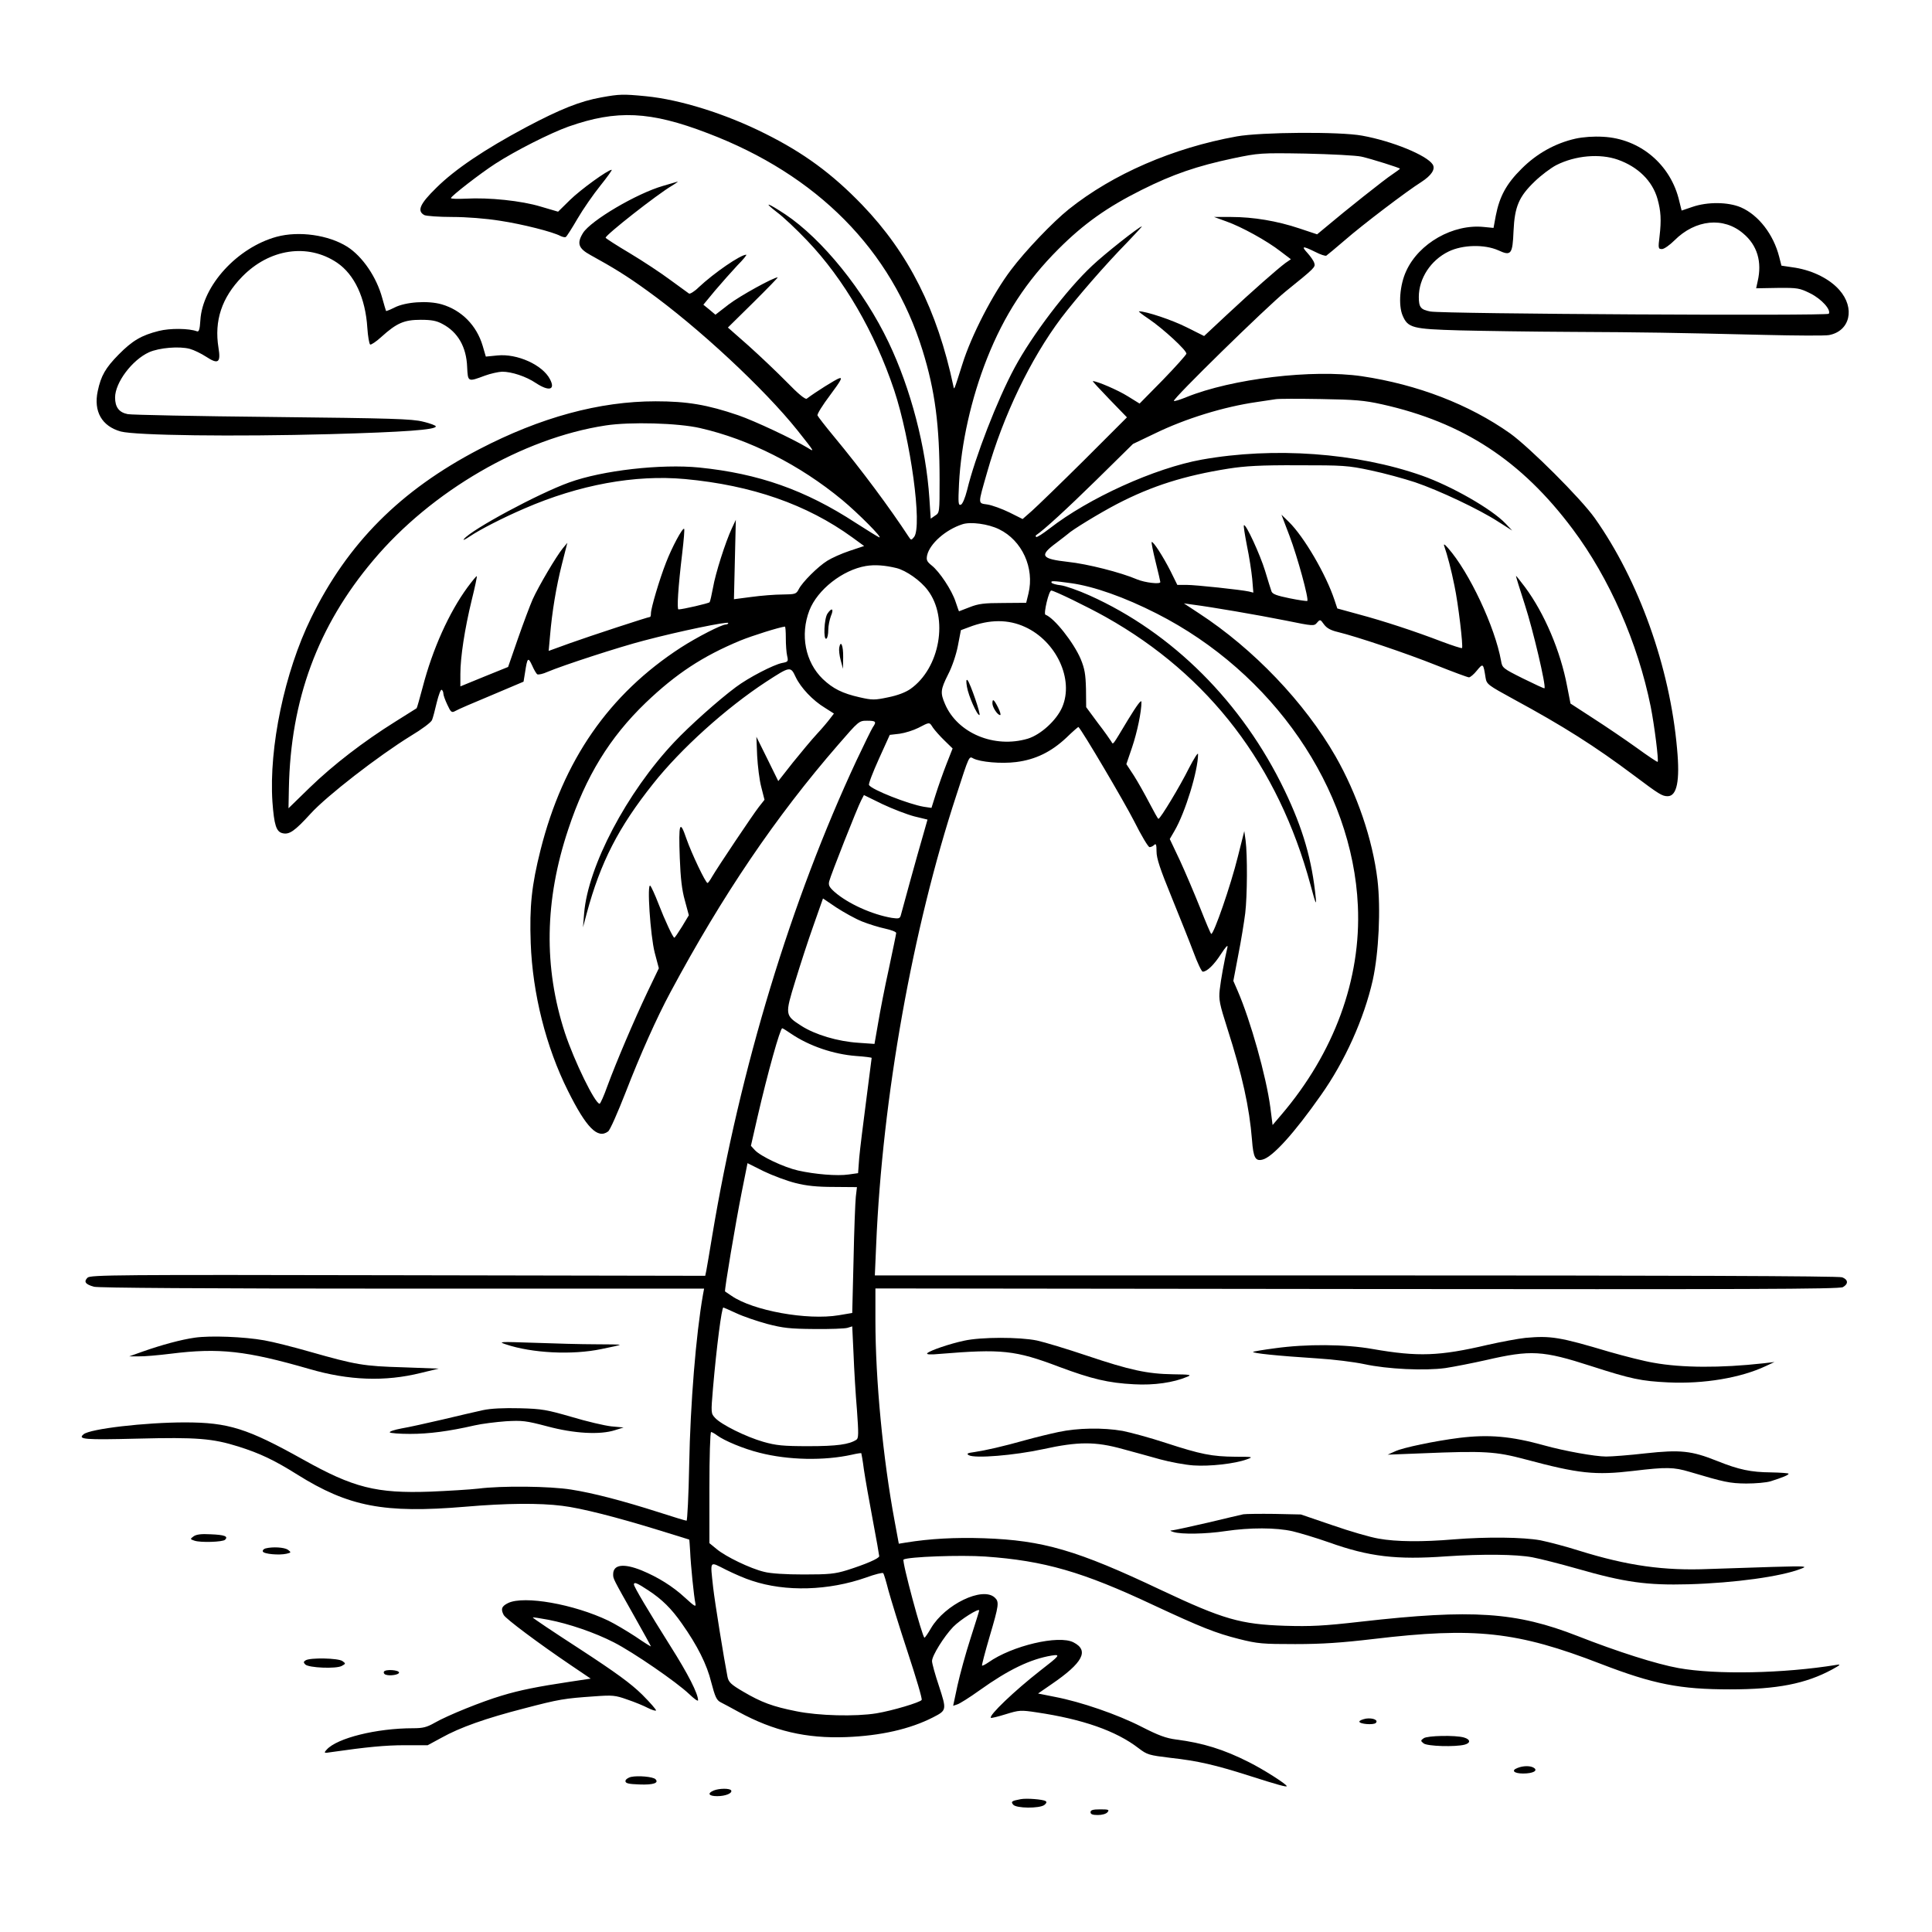 <?xml version="1.0" standalone="no"?>
<!DOCTYPE svg PUBLIC "-//W3C//DTD SVG 20010904//EN"
 "http://www.w3.org/TR/2001/REC-SVG-20010904/DTD/svg10.dtd">
<svg version="1.0" xmlns="http://www.w3.org/2000/svg"
 width="1024pt" height="1024pt" viewBox="0 0 1024 1024"
 preserveAspectRatio="xMidYMid meet">
<g transform="translate(0,1024) scale(0.1,-0.1)"
fill="#000000" stroke="none">
<path d="M3188 9724 c-113 -20 -220 -63 -401 -159 -219 -117 -375 -222 -474
-320 -88 -86 -104 -123 -64 -145 11 -5 77 -10 148 -10 76 0 178 -8 253 -20
119 -18 281 -59 321 -81 11 -5 23 -8 28 -5 5 3 33 47 62 97 29 50 84 129 121
175 37 46 64 84 60 84 -20 0 -165 -105 -221 -160 l-63 -62 -92 27 c-102 31
-274 49 -398 42 -43 -2 -78 -1 -78 3 0 10 156 131 235 182 108 70 293 163 388
197 256 90 433 82 738 -35 581 -221 974 -619 1139 -1152 66 -213 90 -396 90
-688 0 -170 0 -172 -24 -187 l-23 -16 -7 107 c-18 273 -99 582 -216 827 -131
275 -352 548 -548 679 -94 62 -120 70 -45 12 34 -25 106 -93 161 -151 195
-204 358 -485 461 -792 88 -265 150 -722 106 -779 -15 -18 -16 -18 -28 0 -101
154 -249 354 -400 536 -43 52 -81 101 -84 108 -3 7 27 55 67 108 58 78 67 95
48 89 -19 -6 -124 -72 -172 -108 -7 -6 -45 25 -106 88 -52 53 -144 140 -203
193 l-109 96 135 133 c74 73 132 133 129 133 -22 0 -200 -98 -259 -143 l-71
-55 -32 27 -32 26 62 75 c35 41 88 101 118 133 31 31 52 57 47 57 -30 0 -170
-96 -252 -173 -22 -22 -46 -36 -51 -33 -6 4 -50 36 -99 72 -48 36 -145 100
-215 142 -71 42 -128 79 -128 82 0 15 272 229 352 276 23 14 36 24 28 21 -8
-2 -42 -12 -75 -22 -140 -40 -384 -184 -425 -250 -34 -55 -24 -82 40 -117 120
-66 192 -110 301 -189 271 -195 619 -519 795 -739 95 -120 93 -117 54 -93 -78
47 -280 142 -367 172 -164 56 -271 74 -438 74 -298 0 -610 -85 -935 -254 -418
-218 -697 -498 -891 -894 -141 -288 -224 -686 -205 -975 9 -122 20 -158 53
-166 36 -9 64 10 149 103 85 94 360 307 532 413 57 34 108 72 112 84 5 12 16
54 25 93 10 40 21 70 26 67 5 -3 9 -12 9 -20 0 -8 9 -34 21 -59 19 -41 23 -44
43 -33 11 7 97 44 191 83 l170 72 8 49 c12 79 16 83 37 38 10 -23 22 -44 28
-48 6 -3 30 2 54 13 80 34 380 132 512 166 185 49 446 103 446 93 0 -4 -6 -8
-13 -8 -22 0 -151 -66 -238 -122 -381 -247 -624 -597 -744 -1073 -47 -187 -59
-298 -52 -494 10 -268 81 -550 197 -782 98 -197 158 -257 213 -216 10 6 51
100 93 207 77 199 165 396 237 530 276 515 559 932 889 1312 110 127 111 128
154 128 47 0 51 -5 30 -35 -7 -11 -46 -90 -86 -175 -347 -743 -617 -1631 -765
-2520 -14 -85 -28 -168 -31 -183 l-6 -29 -1629 3 c-1489 3 -1630 2 -1645 -13
-21 -21 -12 -35 34 -48 25 -6 568 -10 1636 -10 l1598 0 -6 -32 c-37 -210 -67
-578 -73 -900 -3 -164 -10 -298 -14 -298 -5 0 -71 20 -148 45 -191 61 -348
102 -464 120 -112 18 -367 21 -492 5 -44 -5 -159 -12 -255 -16 -284 -10 -406
20 -675 171 -294 164 -394 196 -625 196 -210 0 -503 -34 -537 -63 -33 -27 6
-30 286 -23 315 8 398 1 535 -42 114 -36 190 -72 311 -148 273 -171 461 -207
890 -171 221 19 395 20 514 5 100 -12 285 -59 509 -128 90 -28 164 -51 165
-51 1 0 3 -28 5 -62 3 -72 20 -241 28 -277 4 -20 -4 -16 -54 30 -67 62 -145
110 -232 146 -95 38 -150 31 -150 -21 0 -24 -2 -20 113 -224 48 -85 87 -156
87 -158 0 -2 -37 21 -82 52 -46 30 -110 68 -143 84 -184 88 -446 134 -531 94
-35 -17 -41 -32 -24 -64 11 -20 183 -149 356 -266 l105 -71 -113 -17 c-166
-25 -263 -44 -358 -73 -105 -31 -288 -105 -356 -144 -42 -24 -63 -29 -115 -29
-193 0 -402 -52 -457 -113 -17 -19 -16 -20 28 -13 182 26 281 36 386 36 l121
0 72 39 c100 56 237 104 439 156 187 49 213 53 372 64 96 7 111 6 175 -17 39
-13 87 -33 108 -44 22 -11 41 -17 44 -14 3 3 -30 41 -73 84 -60 59 -138 116
-331 242 -139 90 -251 165 -249 167 2 2 38 -4 82 -12 109 -21 247 -68 348
-120 102 -52 332 -210 399 -274 26 -25 47 -40 47 -33 0 35 -52 138 -147 288
-117 186 -193 314 -193 326 0 15 17 8 76 -31 72 -47 123 -97 178 -176 82 -116
133 -217 156 -312 20 -76 28 -94 49 -105 14 -7 57 -30 95 -51 187 -102 360
-142 571 -134 182 7 338 42 461 105 72 37 72 39 31 165 -21 62 -37 121 -37
133 0 29 64 131 112 181 38 39 138 102 138 87 0 -3 -21 -70 -46 -148 -25 -77
-56 -190 -69 -249 l-23 -108 21 7 c12 3 66 37 119 75 154 110 269 165 381 184
51 8 45 1 -61 -81 -133 -104 -273 -237 -260 -249 2 -2 37 6 78 19 72 22 79 23
165 10 243 -36 421 -98 540 -190 46 -35 55 -37 169 -51 145 -16 236 -37 421
-96 147 -47 195 -60 195 -54 0 10 -124 89 -200 127 -134 68 -245 102 -385 120
-55 7 -95 22 -185 68 -129 66 -322 132 -458 158 l-90 18 71 49 c167 114 201
179 117 222 -78 41 -327 -18 -451 -106 -16 -11 -32 -19 -34 -17 -2 2 16 71 40
153 50 169 52 185 27 208 -65 59 -263 -37 -337 -162 -16 -28 -32 -51 -35 -51
-11 0 -121 408 -111 414 24 15 303 25 433 16 313 -22 517 -81 893 -258 251
-117 329 -148 452 -179 99 -25 125 -27 298 -27 143 0 245 7 415 27 537 64 761
40 1205 -132 280 -108 420 -135 685 -135 250 0 401 30 540 105 44 24 49 29 25
25 -281 -46 -640 -53 -839 -17 -116 21 -321 86 -535 170 -325 127 -556 143
-1146 76 -202 -23 -266 -26 -405 -22 -235 8 -326 34 -655 189 -447 212 -626
264 -940 275 -152 5 -285 -2 -414 -23 l-37 -6 -22 119 c-62 332 -102 749 -102
1066 l0 168 2553 -3 c2065 -2 2556 -1 2575 10 30 17 28 40 -4 52 -17 7 -918
10 -2576 10 l-2551 0 7 162 c33 782 193 1676 425 2383 69 213 67 208 90 195
37 -19 147 -29 227 -19 103 13 186 54 266 129 34 33 63 58 64 57 21 -20 243
-397 295 -499 38 -76 75 -138 82 -138 7 0 18 5 25 12 9 9 12 1 12 -35 0 -37
19 -93 79 -240 43 -106 96 -238 117 -294 21 -57 43 -103 49 -103 22 0 59 35
97 94 24 37 37 51 34 36 -18 -78 -35 -172 -41 -225 -6 -54 -1 -76 40 -205 80
-250 117 -418 131 -592 7 -94 18 -114 56 -104 53 13 168 140 309 341 127 179
229 406 275 610 32 146 43 378 25 532 -26 215 -108 454 -222 654 -164 286
-435 570 -725 759 l-79 52 50 -7 c94 -12 340 -54 490 -84 147 -30 150 -30 166
-11 16 18 17 18 37 -10 15 -20 36 -31 74 -40 99 -24 361 -112 521 -176 88 -35
166 -64 173 -64 7 0 26 16 42 36 33 40 34 39 46 -38 6 -35 12 -39 149 -114
262 -142 431 -249 639 -405 132 -99 148 -109 177 -109 49 0 66 81 50 251 -38
433 -203 894 -437 1224 -74 104 -345 374 -448 448 -218 154 -491 259 -786 303
-261 38 -688 -13 -930 -111 -34 -14 -64 -23 -66 -20 -9 9 491 498 592 580 156
126 159 129 152 151 -3 11 -19 34 -35 52 -36 39 -27 40 40 7 27 -14 54 -23 59
-20 5 3 49 40 97 81 95 83 331 262 406 309 54 35 76 68 61 93 -31 49 -214 124
-374 153 -117 22 -537 19 -665 -4 -338 -61 -656 -199 -890 -386 -85 -68 -231
-221 -306 -321 -96 -126 -211 -349 -258 -500 -46 -144 -43 -139 -48 -115 -85
401 -237 703 -483 959 -159 165 -310 276 -515 378 -209 105 -449 180 -631 198
-123 12 -141 11 -236 -6z m4027 -314 c54 -12 205 -60 205 -64 0 -2 -18 -15
-40 -30 -39 -25 -254 -196 -352 -279 l-47 -39 -93 31 c-119 40 -246 61 -362
61 l-91 0 66 -24 c79 -28 214 -102 287 -159 l54 -41 -29 -20 c-43 -32 -175
-148 -310 -274 l-121 -113 -92 46 c-77 39 -215 85 -253 85 -5 0 18 -18 51 -40
77 -52 204 -169 200 -185 -2 -7 -58 -70 -125 -139 l-123 -125 -63 39 c-51 32
-162 80 -185 80 -3 0 37 -43 88 -96 l93 -96 -227 -227 c-125 -124 -250 -245
-277 -269 l-49 -43 -70 35 c-39 19 -91 38 -116 42 -52 8 -52 -4 -2 171 85 300
230 601 393 818 79 104 234 283 351 402 44 46 78 83 76 83 -13 0 -200 -148
-263 -208 -136 -127 -319 -369 -412 -542 -91 -169 -209 -473 -251 -647 -11
-43 -24 -74 -33 -78 -14 -5 -15 8 -10 112 11 213 65 452 148 662 92 232 209
411 379 581 134 134 258 222 440 313 168 84 294 127 487 168 135 28 143 29
383 25 135 -3 268 -10 295 -16z m110 -1313 c430 -96 739 -298 1011 -662 194
-259 345 -603 413 -940 20 -101 43 -286 37 -293 -2 -2 -53 32 -112 75 -60 43
-163 113 -230 156 l-120 78 -18 92 c-35 186 -120 386 -223 525 -26 34 -47 61
-48 60 -1 -2 20 -70 47 -153 43 -132 114 -433 104 -443 -2 -2 -53 22 -114 52
-106 53 -110 56 -116 93 -32 180 -169 471 -281 598 -19 22 -25 24 -20 10 16
-46 37 -125 54 -210 20 -94 47 -322 40 -330 -3 -2 -50 13 -106 34 -146 56
-311 110 -442 145 l-113 31 -15 45 c-45 136 -162 336 -242 414 l-39 38 43
-113 c42 -111 103 -334 94 -344 -3 -2 -45 4 -94 14 -68 14 -91 22 -96 37 -4
10 -19 60 -34 109 -26 85 -102 251 -112 241 -3 -2 5 -51 16 -108 12 -57 24
-136 28 -176 l6 -73 -24 6 c-41 9 -281 35 -331 35 l-48 0 -36 73 c-39 77 -93
161 -100 154 -2 -2 7 -49 21 -105 14 -56 25 -104 25 -107 0 -13 -82 -3 -123
14 -86 37 -263 82 -367 93 -142 16 -153 33 -62 100 31 24 59 45 62 48 20 20
167 110 261 159 185 96 357 150 589 187 89 14 172 19 370 18 240 0 263 -1 385
-27 72 -15 177 -44 235 -63 127 -43 341 -144 441 -209 l74 -47 -35 37 c-73 77
-287 199 -443 254 -347 122 -786 153 -1167 85 -250 -45 -600 -204 -808 -366
-35 -27 -66 -47 -70 -44 -3 3 -3 7 -1 9 42 28 163 139 319 292 l195 192 115
55 c164 80 367 142 540 167 41 6 86 13 100 15 14 3 122 3 240 1 183 -3 231 -7
325 -28z m-3614 -126 c259 -59 527 -194 753 -381 81 -67 219 -205 196 -198 -8
3 -64 38 -125 77 -267 174 -514 261 -829 293 -202 20 -513 -15 -689 -79 -162
-58 -517 -249 -558 -300 -8 -9 6 -3 31 14 55 37 176 99 290 148 290 126 586
180 850 156 356 -33 647 -135 887 -309 l63 -46 -78 -26 c-42 -14 -95 -38 -117
-52 -50 -31 -132 -113 -151 -150 -14 -27 -18 -28 -87 -29 -39 0 -114 -6 -165
-13 l-92 -12 5 211 5 210 -21 -45 c-34 -73 -87 -239 -100 -315 -7 -38 -15 -73
-18 -77 -5 -6 -143 -38 -165 -38 -9 0 -2 116 20 299 8 68 13 126 10 128 -8 8
-65 -98 -96 -179 -35 -89 -80 -242 -80 -269 0 -11 -2 -19 -5 -19 -10 0 -318
-101 -424 -139 l-113 -41 7 78 c11 131 33 262 63 381 l29 114 -24 -29 c-34
-41 -129 -202 -160 -271 -14 -32 -49 -125 -78 -208 l-52 -150 -126 -51 -127
-52 0 66 c0 89 23 239 60 391 17 68 29 125 27 127 -2 2 -24 -25 -50 -60 -97
-133 -184 -325 -237 -529 -16 -60 -30 -110 -32 -111 -2 -1 -52 -33 -113 -71
-168 -105 -328 -228 -453 -349 l-113 -110 2 105 c9 470 153 861 447 1209 308
367 792 648 1232 715 130 20 384 13 501 -14z m1584 -536 c122 -59 189 -205
156 -341 l-12 -49 -122 -1 c-101 0 -131 -4 -177 -22 -30 -12 -56 -22 -57 -22
-1 0 -9 23 -18 50 -20 62 -86 161 -127 193 -26 21 -29 29 -24 54 14 61 97 135
186 164 44 15 138 2 195 -26z m-543 -206 c51 -13 127 -66 165 -117 112 -147
65 -414 -92 -524 -26 -18 -68 -34 -118 -44 -71 -15 -84 -15 -150 0 -93 21
-142 46 -196 97 -93 90 -121 234 -71 364 43 110 176 214 299 235 48 8 101 4
163 -11z m925 -80 c121 -17 283 -74 454 -161 616 -313 1038 -926 1066 -1549
18 -389 -126 -780 -406 -1108 l-46 -54 -12 94 c-22 165 -105 460 -173 617
l-23 53 26 137 c15 75 31 175 37 222 11 93 12 307 2 385 l-7 50 -34 -135 c-38
-154 -127 -410 -141 -410 -3 0 -29 62 -59 138 -30 75 -78 188 -107 251 l-54
114 25 43 c57 97 125 319 125 407 0 11 -21 -22 -48 -74 -47 -95 -152 -269
-162 -269 -3 0 -24 38 -48 84 -24 46 -61 112 -82 145 l-40 61 30 88 c28 83 50
190 50 241 0 16 -23 -15 -72 -95 -85 -141 -77 -132 -88 -114 -5 8 -36 53 -71
98 l-62 84 -1 96 c-2 79 -7 108 -28 159 -37 87 -140 218 -187 235 -11 4 18
128 31 128 15 0 194 -87 290 -141 548 -308 913 -787 1084 -1419 26 -97 32
-113 28 -70 -20 202 -68 368 -165 570 -225 468 -595 837 -1034 1034 -60 27
-129 51 -153 54 -23 2 -45 9 -48 13 -7 12 8 11 103 -2z m-244 -232 c166 -76
260 -278 197 -425 -30 -70 -114 -146 -182 -167 -178 -53 -373 29 -439 183 -26
60 -24 77 16 157 21 40 43 105 52 152 l16 83 43 16 c109 42 208 42 297 1z
m-1268 -59 c0 -35 3 -77 7 -94 7 -30 5 -32 -27 -38 -45 -9 -177 -77 -245 -128
-94 -70 -246 -206 -326 -291 -252 -267 -458 -659 -478 -908 l-6 -74 20 75 c73
270 168 455 351 685 148 187 387 402 599 541 128 83 130 84 157 26 27 -57 91
-125 156 -164 l47 -30 -20 -26 c-11 -15 -42 -52 -70 -82 -28 -30 -85 -99 -128
-152 l-77 -98 -58 118 -58 117 4 -100 c3 -55 12 -130 22 -167 l17 -67 -30 -38
c-32 -41 -217 -317 -248 -370 -10 -18 -21 -33 -24 -33 -10 0 -84 155 -112 235
-35 103 -42 84 -35 -103 4 -105 11 -169 27 -225 l21 -78 -36 -60 c-20 -32 -38
-59 -41 -59 -7 0 -50 92 -84 180 -18 47 -38 90 -43 95 -19 20 0 -264 23 -354
l22 -83 -61 -127 c-71 -150 -164 -368 -212 -498 -18 -51 -37 -93 -41 -93 -24
0 -134 225 -184 376 -113 347 -108 702 18 1079 93 281 220 487 410 670 161
154 302 247 502 330 64 26 204 70 236 74 3 1 5 -27 5 -61z m780 -475 c10 -14
37 -45 61 -68 l43 -42 -33 -84 c-18 -46 -43 -117 -56 -158 l-23 -73 -41 6
c-81 14 -275 90 -290 115 -4 5 20 67 52 138 l58 128 52 6 c29 4 73 18 99 31
62 32 58 32 78 1z m-99 -470 l70 -17 -23 -81 c-13 -44 -44 -154 -69 -245 -25
-91 -47 -173 -50 -183 -5 -16 -12 -17 -47 -12 -106 18 -233 76 -303 137 -29
26 -34 36 -29 57 8 33 149 390 169 428 l15 29 98 -48 c55 -26 131 -55 169 -65z
m-277 -557 c35 -14 90 -31 123 -38 32 -7 58 -17 58 -23 0 -5 -18 -91 -39 -190
-22 -99 -47 -229 -57 -289 l-19 -109 -85 6 c-110 7 -230 43 -303 90 -87 56
-87 58 -32 237 26 85 69 218 97 296 l50 142 71 -48 c40 -26 101 -60 136 -74z
m-376 -595 c96 -65 225 -109 345 -118 45 -3 82 -8 82 -10 0 -2 -13 -104 -29
-226 -16 -122 -33 -259 -37 -304 l-6 -81 -50 -7 c-60 -9 -179 1 -268 21 -75
17 -198 75 -229 108 l-21 23 34 149 c55 239 121 474 132 474 3 0 24 -13 47
-29z m22 -791 c58 -15 115 -21 204 -21 l123 -1 -6 -51 c-3 -29 -9 -179 -12
-334 l-7 -282 -71 -12 c-167 -28 -455 24 -569 103 -18 12 -33 22 -34 23 -5 3
56 364 88 525 l31 155 86 -43 c48 -23 123 -51 167 -62z m-313 -690 c36 -17
109 -42 164 -57 85 -22 120 -26 249 -27 83 -1 162 2 176 6 l26 8 7 -148 c3
-81 11 -214 18 -295 9 -126 9 -150 -3 -158 -39 -25 -103 -34 -254 -34 -136 0
-172 4 -239 23 -91 26 -223 91 -256 127 -22 24 -22 25 -11 157 19 220 46 428
55 428 2 0 33 -14 68 -30z m-101 -648 c38 -28 140 -71 225 -92 152 -39 342
-43 490 -10 25 6 48 9 49 8 1 -2 8 -41 14 -88 7 -47 28 -167 47 -267 19 -100
34 -186 34 -191 0 -12 -72 -43 -170 -74 -65 -20 -96 -23 -230 -23 -97 0 -176
5 -210 14 -72 17 -205 81 -252 121 l-38 31 0 295 c0 162 4 294 9 294 4 0 19
-8 32 -18z m184 -770 c179 -60 407 -53 606 17 46 17 87 27 90 23 4 -4 16 -45
28 -92 13 -47 58 -194 102 -327 44 -134 78 -247 74 -253 -8 -13 -155 -57 -240
-71 -111 -18 -307 -13 -424 11 -126 25 -185 47 -282 104 -65 38 -77 50 -83 78
-18 91 -67 394 -76 473 -16 149 -22 140 68 95 42 -21 104 -48 137 -58z"/>
<path d="M4386 6988 c-18 -25 -23 -143 -6 -133 6 3 10 24 10 46 0 22 7 55 14
74 17 39 5 47 -18 13z"/>
<path d="M4448 6807 c-2 -12 1 -42 8 -67 l12 -45 1 62 c1 61 -13 94 -21 50z"/>
<path d="M5125 6600 c8 -48 53 -150 66 -150 10 0 -49 170 -63 185 -7 6 -8 -6
-3 -35z"/>
<path d="M5260 6512 c0 -21 27 -62 41 -62 5 0 0 18 -11 40 -22 44 -30 49 -30
22z"/>
<path d="M8350 9505 c-106 -24 -204 -78 -285 -159 -81 -80 -117 -147 -137
-249 l-12 -65 -51 5 c-163 17 -345 -86 -412 -234 -34 -73 -42 -181 -19 -235
28 -66 52 -72 301 -79 121 -3 389 -7 595 -8 393 -2 519 -4 1022 -16 168 -4
322 -5 342 -1 112 21 140 143 55 239 -51 58 -138 102 -233 118 l-74 11 -12 47
c-30 118 -109 221 -203 262 -68 29 -178 30 -258 2 l-56 -19 -12 48 c-44 195
-208 333 -404 343 -51 3 -106 -1 -147 -10z m224 -111 c108 -38 184 -113 211
-208 18 -64 21 -112 11 -198 -8 -65 -7 -68 13 -68 11 0 41 21 66 46 111 111
261 126 365 36 74 -62 100 -150 76 -253 l-8 -37 114 2 c107 1 116 -1 173 -29
60 -30 111 -87 98 -108 -8 -12 -2044 -1 -2112 12 -51 10 -61 22 -61 77 0 98
63 195 158 241 74 36 190 39 264 6 67 -31 75 -21 80 102 6 131 29 183 112 263
34 33 86 72 115 87 101 51 230 62 325 29z"/>
<path d="M1466 8985 c-208 -57 -393 -259 -404 -442 -3 -50 -8 -63 -18 -59 -42
16 -143 17 -202 2 -92 -23 -140 -51 -213 -125 -70 -71 -94 -113 -111 -194 -23
-108 22 -186 122 -214 80 -21 599 -28 1109 -14 393 11 561 23 561 41 0 5 -30
16 -67 25 -59 15 -164 18 -798 25 -401 4 -747 11 -768 15 -46 9 -67 37 -67 88
0 79 90 199 180 240 54 24 160 33 216 18 22 -6 61 -25 87 -42 64 -42 78 -31
65 48 -23 143 17 265 125 376 145 149 348 179 503 75 93 -63 151 -187 161
-346 3 -45 10 -85 15 -88 4 -3 32 15 60 41 81 73 120 90 208 90 57 0 84 -5
115 -22 82 -43 127 -122 131 -228 4 -80 3 -80 94 -46 30 11 71 20 91 21 51 0
127 -25 179 -60 70 -46 105 -37 75 20 -39 76 -174 137 -279 126 l-61 -6 -17
58 c-32 107 -111 188 -217 219 -74 21 -191 13 -250 -17 -24 -12 -44 -20 -45
-18 -1 2 -10 32 -20 68 -30 111 -104 220 -185 272 -100 63 -257 85 -375 53z"/>
<path d="M1032 3150 c-71 -10 -175 -38 -277 -74 l-70 -25 50 0 c28 -1 105 6
170 14 256 32 399 16 735 -81 209 -61 401 -68 590 -21 l95 23 -190 7 c-208 6
-248 13 -491 82 -87 25 -197 53 -244 61 -106 19 -285 26 -368 14z"/>
<path d="M8085 3149 c-38 -4 -129 -21 -200 -37 -256 -60 -369 -64 -610 -22
-146 26 -351 27 -517 4 -62 -8 -114 -17 -116 -19 -8 -7 125 -21 343 -35 83 -5
193 -19 245 -30 124 -27 321 -36 431 -21 46 7 143 26 214 42 239 55 300 52
560 -32 211 -68 263 -79 407 -86 188 -9 385 24 518 87 l45 21 -60 -7 c-225
-25 -431 -24 -580 3 -49 8 -155 35 -235 58 -265 79 -310 86 -445 74z"/>
<path d="M5110 3134 c-76 -16 -181 -52 -195 -66 -7 -7 14 -9 65 -4 329 27 401
20 635 -69 172 -64 259 -85 396 -92 106 -6 209 9 282 40 25 10 15 12 -75 13
-137 2 -229 22 -458 99 -104 35 -223 71 -264 80 -93 19 -296 19 -386 -1z"/>
<path d="M2680 3115 c139 -47 353 -58 509 -25 51 10 95 20 96 22 2 2 -56 3
-128 3 -73 0 -220 4 -327 8 -182 6 -192 6 -150 -8z"/>
<path d="M2560 2766 c-36 -8 -132 -30 -215 -50 -82 -19 -180 -41 -217 -47 -37
-7 -65 -16 -62 -21 3 -4 51 -8 107 -8 101 0 207 14 342 45 39 9 113 18 166 22
87 5 106 3 220 -27 141 -38 279 -46 359 -20 l45 14 -65 6 c-36 4 -130 26 -210
50 -132 38 -157 43 -275 46 -85 2 -153 -1 -195 -10z"/>
<path d="M5610 2650 c-47 -10 -125 -29 -175 -43 -121 -34 -210 -54 -269 -63
-39 -5 -45 -9 -31 -17 33 -18 240 -1 393 32 187 41 278 41 422 1 58 -16 148
-40 200 -55 52 -14 131 -29 176 -32 86 -6 219 9 282 32 36 13 34 14 -59 14
-126 1 -185 13 -369 73 -85 28 -189 56 -230 64 -103 18 -238 16 -340 -6z"/>
<path d="M7735 2619 c-128 -16 -300 -52 -340 -71 l-40 -18 180 7 c335 14 392
10 550 -32 284 -76 369 -85 573 -61 175 21 213 20 297 -5 185 -55 212 -61 300
-62 50 0 108 5 130 12 63 20 95 33 95 40 0 3 -42 6 -93 7 -107 1 -170 14 -287
61 -135 54 -194 60 -378 40 -86 -10 -180 -17 -209 -17 -58 0 -220 29 -328 59
-176 49 -294 59 -450 40z"/>
<path d="M6590 2214 c-14 -3 -100 -23 -191 -45 -91 -21 -174 -39 -185 -40 -15
-1 -14 -3 6 -9 41 -13 171 -11 276 5 129 19 267 19 355 -1 38 -9 125 -35 193
-59 213 -76 357 -93 621 -74 193 13 372 11 457 -5 42 -8 148 -35 236 -60 254
-73 371 -89 592 -83 245 7 490 41 595 82 38 14 29 15 -150 10 -104 -3 -256 -8
-337 -11 -238 -10 -431 17 -688 97 -69 22 -161 46 -205 55 -93 17 -285 19
-460 5 -164 -14 -305 -13 -398 4 -43 7 -153 39 -245 71 l-167 57 -140 3 c-77
1 -151 0 -165 -2z"/>
<path d="M1026 2097 c-19 -14 -19 -15 5 -23 33 -11 150 -7 162 5 18 18 -2 26
-76 29 -52 3 -77 -1 -91 -11z"/>
<path d="M1407 2033 c-10 -3 -16 -10 -14 -16 4 -14 88 -21 126 -12 25 6 25 7
7 21 -19 13 -80 17 -119 7z"/>
<path d="M1620 1440 c-12 -7 -12 -12 -2 -22 18 -18 163 -24 193 -8 22 12 22
13 4 26 -22 16 -171 19 -195 4z"/>
<path d="M2035 1380 c-3 -5 0 -13 9 -16 21 -8 71 -1 71 11 0 14 -72 19 -80 5z"/>
<path d="M7240 1131 c-19 -4 -35 -10 -35 -16 0 -13 75 -19 87 -7 15 15 -15 28
-52 23z"/>
<path d="M7546 1027 c-17 -12 -17 -14 -1 -27 19 -16 169 -20 218 -7 33 9 31
28 -4 38 -45 13 -194 10 -213 -4z"/>
<path d="M8042 869 c-34 -13 -17 -29 31 -29 52 0 80 15 57 30 -18 12 -57 12
-88 -1z"/>
<path d="M3345 822 c-17 -4 -30 -14 -30 -22 0 -12 16 -16 74 -18 74 -3 105 8
85 28 -13 13 -92 20 -129 12z"/>
<path d="M3783 750 c-36 -15 -27 -30 18 -30 45 0 83 16 74 31 -8 11 -62 11
-92 -1z"/>
<path d="M5410 704 c-49 -9 -53 -13 -40 -29 16 -20 138 -21 165 -2 12 10 14
16 7 21 -15 9 -101 16 -132 10z"/>
<path d="M5780 635 c0 -11 11 -15 39 -15 22 0 44 6 51 15 11 13 6 15 -39 15
-39 0 -51 -4 -51 -15z"/>
</g>
</svg>
